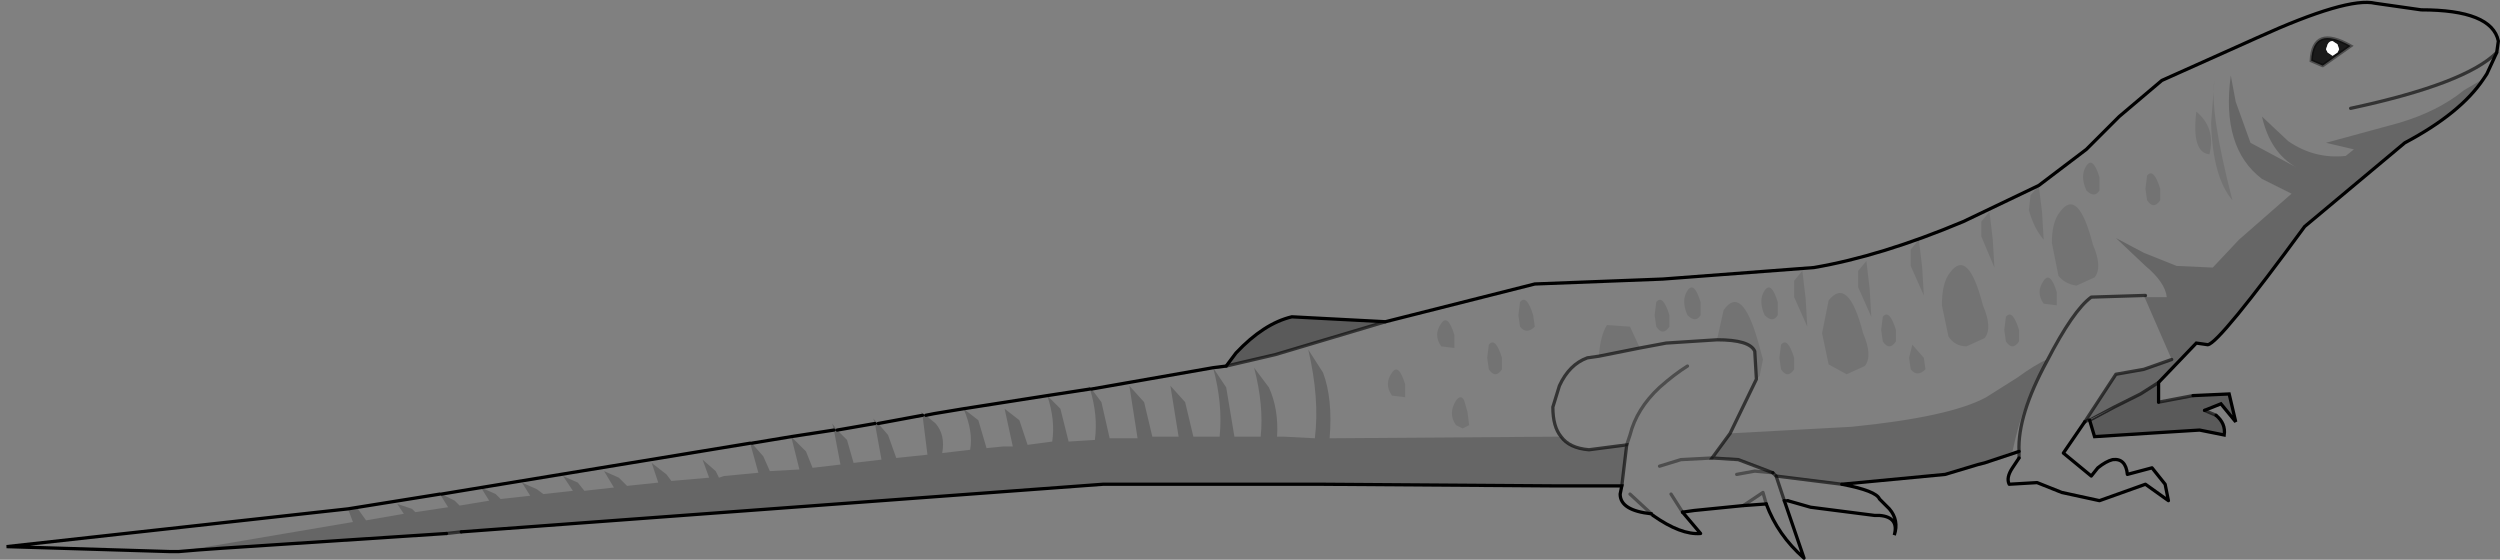 <?xml version="1.0" encoding="UTF-8" standalone="no"?>
<svg xmlns:xlink="http://www.w3.org/1999/xlink" height="17.05px" width="76.15px" xmlns="http://www.w3.org/2000/svg">
  <rect width="100%" height="100%" fill="#808080" stroke="none"/>
  <g transform="matrix(1.0, 0.0, 0.0, 1.0, 0.2, 0.05)">
    <path d="M75.45 2.35 L74.85 2.7 Q74.05 3.35 72.85 3.7 L70.65 4.3 71.5 4.5 71.25 4.7 Q70.3 4.8 69.5 4.25 L68.7 3.5 Q68.95 4.6 69.75 5.05 L68.35 4.3 67.9 3.05 67.75 2.25 Q67.45 4.45 68.7 5.4 L69.6 5.85 68.0 7.25 67.2 8.1 66.1 8.05 65.1 7.65 64.25 7.2 65.15 8.05 Q65.75 8.55 65.8 9.0 L65.2 9.0 65.15 8.9 65.15 8.95 65.1 8.95 65.95 10.9 65.1 11.2 64.25 11.35 63.3 12.8 62.65 13.75 63.5 14.45 63.7 14.2 Q63.95 14.0 64.15 13.95 64.55 13.9 64.6 14.4 L65.35 14.2 65.75 14.7 65.85 15.2 65.15 14.7 63.75 15.2 62.6 14.95 61.85 14.65 61.0 14.7 Q60.9 14.5 61.1 14.2 L61.3 13.9 61.3 13.7 Q61.25 12.6 62.15 10.95 62.95 9.4 63.5 9.0 L65.1 8.95 63.5 9.0 Q62.95 9.4 62.15 10.95 61.25 12.6 61.3 13.7 L60.25 14.05 61.1 13.7 Q61.45 12.05 62.15 10.9 61.8 11.05 61.25 11.45 L60.3 12.05 Q59.2 12.65 56.2 12.95 L52.5 13.15 51.95 13.9 52.75 13.95 53.8 14.35 53.9 14.45 55.9 14.7 Q56.95 14.9 57.05 15.15 L57.35 15.45 Q57.65 15.8 57.5 16.25 57.65 15.7 57.05 15.65 L56.9 15.65 54.95 15.4 54.25 15.2 54.15 15.2 54.75 16.95 Q53.95 16.25 53.6 15.3 L52.9 15.35 51.4 15.5 51.05 15.55 51.6 16.2 Q51.0 16.25 50.15 15.65 L50.1 15.6 Q49.15 15.5 49.15 15.0 L49.2 14.75 49.35 13.5 48.2 13.65 Q47.6 13.6 47.35 13.25 L40.3 13.3 Q40.4 12.1 40.1 11.3 L39.65 10.6 Q40.0 12.1 39.85 13.3 L38.9 13.25 38.7 13.25 Q38.75 12.4 38.45 11.75 L38.0 11.15 Q38.3 12.3 38.2 13.25 L37.4 13.25 37.15 11.75 36.75 11.15 Q37.05 12.25 36.95 13.25 L36.15 13.25 35.9 12.2 35.45 11.7 35.7 13.25 34.9 13.25 34.65 12.2 34.2 11.7 34.45 13.3 33.6 13.3 33.35 12.2 33.05 11.8 36.75 11.15 37.15 11.1 38.65 10.75 42.0 9.75 46.55 8.6 50.45 8.45 55.05 8.1 Q57.1 7.75 59.6 6.7 L61.9 5.6 63.35 4.5 64.35 3.5 65.65 2.4 68.55 1.1 Q71.3 -0.15 72.15 0.05 L73.55 0.25 Q75.7 0.25 75.9 1.2 L75.85 1.55 75.55 2.2 75.45 2.35 M71.4 3.25 Q74.9 2.5 75.85 1.55 74.9 2.5 71.4 3.25 M70.55 1.95 L71.4 1.35 Q70.25 0.7 70.2 1.8 L70.55 1.95 M67.8 6.05 Q67.1 3.35 67.25 2.4 L67.15 3.7 Q67.2 5.35 67.8 6.05 M66.7 3.35 Q66.55 4.6 67.1 4.65 67.3 3.85 66.7 3.35 M61.65 5.9 L61.6 6.35 Q61.75 6.9 62.05 7.25 L62.0 6.4 61.9 5.6 61.65 5.9 M63.75 5.75 L63.75 5.35 Q63.55 4.7 63.35 5.0 63.15 5.3 63.35 5.75 63.6 6.0 63.75 5.75 M65.2 5.3 L65.15 5.7 65.2 6.05 Q65.4 6.35 65.6 6.05 L65.6 5.7 Q65.4 5.05 65.2 5.3 M61.3 10.0 Q61.1 9.35 60.9 9.6 L60.85 10.0 60.9 10.35 Q61.1 10.65 61.3 10.35 L61.3 10.0 M62.45 8.85 Q62.25 8.2 62.05 8.5 61.8 8.85 62.05 9.2 L62.45 9.25 62.45 8.85 M63.6 8.4 Q63.85 8.1 63.55 7.4 63.1 5.65 62.55 6.4 62.3 6.7 62.3 7.35 L62.5 8.35 Q62.7 8.6 63.05 8.65 L63.6 8.4 M54.7 8.2 L54.45 8.5 54.45 9.0 54.85 9.9 54.8 9.05 54.7 8.2 M53.3 11.5 L53.4 11.4 53.5 10.9 53.35 10.35 Q52.85 8.6 52.3 9.4 L52.1 10.3 Q53.1 10.3 53.25 10.65 L53.3 11.5 52.5 13.15 53.3 11.5 M51.6 9.15 Q51.4 8.5 51.2 8.8 51.0 9.1 51.2 9.55 51.45 9.8 51.6 9.55 L51.6 9.15 M53.95 9.15 Q53.75 8.5 53.55 8.8 53.35 9.1 53.55 9.55 53.8 9.8 53.95 9.55 L53.95 9.15 M55.3 10.1 L55.5 11.05 56.05 11.35 56.6 11.1 Q56.85 10.8 56.55 10.1 56.1 8.35 55.5 9.1 L55.3 10.1 M54.0 10.85 L54.05 11.2 Q54.25 11.5 54.45 11.2 L54.45 10.85 Q54.25 10.2 54.05 10.45 L54.0 10.85 M50.65 9.9 L50.65 9.55 Q50.45 8.9 50.25 9.15 L50.2 9.55 50.25 9.9 Q50.45 10.2 50.65 9.9 M60.15 6.7 L60.15 7.15 60.55 8.1 60.5 7.25 60.4 6.4 60.15 6.7 M59.2 8.25 Q58.95 8.55 58.95 9.25 L59.15 10.2 Q59.35 10.5 59.7 10.5 L60.25 10.25 Q60.5 9.95 60.2 9.25 59.75 7.5 59.2 8.25 M58.35 8.1 L58.25 7.25 58.0 7.55 58.0 8.05 58.4 8.95 58.35 8.1 M56.65 7.9 L56.4 8.2 56.4 8.7 56.8 9.6 56.75 8.75 56.65 7.9 M46.1 9.9 Q46.3 10.15 46.55 9.9 L46.5 9.55 Q46.3 8.9 46.1 9.15 L46.05 9.55 46.1 9.9 M44.4 12.15 Q44.3 11.95 44.15 12.15 43.9 12.55 44.15 12.9 L44.35 13.0 44.55 12.9 44.5 12.5 44.4 12.15 M45.1 10.85 L45.15 11.2 Q45.35 11.5 45.55 11.2 L45.55 10.85 Q45.35 10.2 45.15 10.45 L45.1 10.85 M44.1 10.55 L44.1 10.15 Q43.9 9.5 43.7 9.8 43.45 10.15 43.7 10.5 L44.1 10.55 M42.2 11.3 Q41.95 11.65 42.2 12.0 L42.6 12.05 42.6 11.65 Q42.4 11.0 42.2 11.3 M57.95 10.85 L58.0 11.2 Q58.2 11.45 58.45 11.2 L58.4 10.85 58.05 10.45 57.95 10.85 M57.55 10.35 L57.55 10.0 Q57.35 9.35 57.15 9.6 L57.1 10.0 57.15 10.35 Q57.35 10.65 57.55 10.35 M48.5 10.8 L48.15 10.85 Q47.6 11.05 47.3 11.7 L47.1 12.35 Q47.1 12.95 47.35 13.25 47.1 12.95 47.1 12.35 L47.3 11.7 Q47.6 11.05 48.15 10.85 L48.5 10.8 49.75 10.55 49.45 9.9 48.75 9.85 Q48.55 10.15 48.5 10.8 M52.1 10.3 L50.55 10.4 49.75 10.55 50.55 10.4 52.1 10.3 M5.25 16.75 L5.15 16.75 4.95 16.75 0.0 16.6 10.4 15.45 13.2 15.0 13.45 15.4 12.45 15.55 12.35 15.45 11.9 15.3 12.1 15.6 10.95 15.8 10.7 15.45 10.4 15.45 10.55 15.85 5.25 16.75 4.95 16.75 5.25 16.75 M13.25 15.0 L13.85 14.9 22.65 13.45 22.9 14.35 21.85 14.45 21.7 14.5 21.6 14.3 21.2 13.95 21.4 14.5 20.25 14.6 20.1 14.4 19.65 14.05 19.85 14.65 18.9 14.75 18.65 14.5 18.2 14.3 18.5 14.8 17.6 14.9 17.4 14.65 16.95 14.45 17.25 14.9 16.35 15.0 16.15 14.85 15.7 14.65 15.95 15.05 15.05 15.15 14.9 15.0 14.45 14.8 14.7 15.2 13.8 15.35 13.65 15.2 13.25 15.0 M22.7 13.45 L23.9 13.25 25.2 13.05 25.4 14.1 24.55 14.2 24.35 13.7 23.9 13.25 24.15 14.25 23.25 14.3 23.05 13.85 22.7 13.45 M25.3 13.05 L26.45 12.85 26.65 13.95 25.8 14.05 25.6 13.35 25.3 13.05 M26.55 12.85 L27.9 12.6 28.05 13.8 27.1 13.9 26.85 13.2 26.55 12.85 M28.0 12.6 L28.25 12.55 29.15 12.4 31.7 12.0 33.0 11.8 Q33.25 12.6 33.15 13.35 L32.35 13.4 32.1 12.4 31.7 12.0 Q31.95 12.75 31.85 13.4 L31.1 13.5 30.85 12.75 30.4 12.4 30.65 13.55 30.35 13.55 29.85 13.6 29.6 12.75 29.15 12.4 Q29.45 13.1 29.35 13.65 L28.5 13.75 Q28.6 13.2 28.3 12.85 L28.0 12.6 M49.35 13.5 L49.45 13.2 Q49.65 12.4 50.35 11.75 50.8 11.35 51.2 11.1 50.8 11.35 50.35 11.75 49.65 12.4 49.45 13.2 L49.35 13.5 M49.45 15.0 L50.1 15.6 49.45 15.0 M53.8 14.35 L53.25 14.3 52.7 14.4 53.25 14.3 53.8 14.35 M52.9 15.35 L53.5 14.95 53.6 15.3 53.5 14.95 52.9 15.35 M54.15 15.2 L53.9 14.45 54.15 15.2 M50.7 15.0 L51.05 15.55 50.7 15.0 M51.95 13.9 L51.0 13.95 50.35 14.15 51.0 13.95 51.95 13.9" fill="#ffffff" fill-opacity="0.0" fill-rule="evenodd" stroke="none"/>
    <path d="M65.15 8.95 L65.15 8.9 65.2 9.0 65.8 9.0 Q65.75 8.55 65.15 8.05 L64.25 7.2 65.1 7.65 66.1 8.05 67.2 8.1 68.0 7.25 69.6 5.85 68.7 5.4 Q67.45 4.45 67.75 2.25 L67.9 3.05 68.35 4.3 69.75 5.05 Q68.95 4.6 68.7 3.5 L69.5 4.25 Q70.3 4.8 71.25 4.7 L71.5 4.5 70.65 4.3 72.85 3.7 Q74.05 3.35 74.85 2.7 L75.45 2.35 Q74.75 3.4 73.05 4.3 L70.0 6.85 Q67.4 10.4 67.05 10.45 L66.7 10.4 65.55 11.6 65.0 11.95 64.2 12.35 63.4 12.75 63.3 12.8 64.25 11.35 65.1 11.2 65.95 10.9 65.1 8.95 65.15 8.95 M52.5 13.15 L56.2 12.95 Q59.2 12.65 60.3 12.05 L61.25 11.45 Q61.8 11.05 62.15 10.9 61.45 12.05 61.1 13.7 L60.25 14.05 60.05 14.1 59.05 14.4 55.9 14.7 53.9 14.45 53.8 14.35 52.75 13.95 51.95 13.9 52.5 13.15 M49.2 14.75 L47.1 14.75 40.05 14.7 33.4 14.7 13.85 16.15 13.4 16.2 6.55 16.65 5.85 16.7 5.25 16.75 10.55 15.85 10.4 15.45 10.7 15.45 10.95 15.8 12.1 15.6 11.9 15.3 12.35 15.45 12.45 15.55 13.45 15.4 13.2 15.0 13.25 15.0 13.65 15.2 13.8 15.35 14.7 15.2 14.45 14.8 14.9 15.0 15.05 15.15 15.95 15.05 15.7 14.65 16.15 14.85 16.35 15.0 17.25 14.9 16.95 14.45 17.4 14.65 17.6 14.9 18.5 14.8 18.2 14.3 18.65 14.5 18.9 14.75 19.85 14.65 19.65 14.05 20.1 14.4 20.25 14.6 21.4 14.5 21.2 13.95 21.6 14.3 21.7 14.5 21.85 14.45 22.9 14.35 22.65 13.45 22.65 13.4 22.7 13.45 23.05 13.85 23.25 14.3 24.15 14.25 23.9 13.25 24.35 13.7 24.55 14.2 25.4 14.1 25.2 13.05 25.15 12.85 25.3 13.05 25.6 13.35 25.8 14.05 26.65 13.95 26.45 12.85 26.4 12.7 26.55 12.85 26.85 13.2 27.1 13.9 28.05 13.8 27.9 12.6 27.85 12.5 28.0 12.6 28.3 12.85 Q28.6 13.2 28.5 13.75 L29.35 13.65 Q29.45 13.1 29.15 12.4 L29.6 12.75 29.85 13.6 30.35 13.55 30.65 13.55 30.4 12.4 30.85 12.75 31.1 13.5 31.85 13.4 Q31.95 12.75 31.7 12.0 L32.1 12.4 32.35 13.4 33.15 13.35 Q33.25 12.6 33.0 11.8 L32.95 11.7 33.05 11.8 33.35 12.2 33.6 13.3 34.45 13.3 34.2 11.7 34.65 12.2 34.9 13.25 35.7 13.25 35.45 11.7 35.9 12.2 36.15 13.25 36.95 13.25 Q37.05 12.25 36.75 11.15 L37.15 11.75 37.4 13.25 38.2 13.25 Q38.3 12.3 38.0 11.15 L38.45 11.75 Q38.75 12.4 38.7 13.25 L38.9 13.25 39.85 13.3 Q40.0 12.1 39.65 10.6 L40.1 11.3 Q40.4 12.1 40.3 13.3 L47.35 13.25 Q47.6 13.6 48.2 13.65 L49.35 13.5 49.2 14.75" fill="#000000" fill-opacity="0.2" fill-rule="evenodd" stroke="none"/>
    <path d="M71.05 1.45 L71.0 1.3 70.85 1.2 Q70.75 1.2 70.7 1.3 L70.65 1.45 70.7 1.55 70.85 1.65 71.0 1.55 71.05 1.45 M70.55 1.95 L70.2 1.8 Q70.25 0.7 71.4 1.35 L70.55 1.95" fill="#000000" fill-opacity="0.8" fill-rule="evenodd" stroke="none"/>
    <path d="M67.8 6.05 Q67.2 5.35 67.15 3.7 L67.25 2.4 Q67.1 3.35 67.8 6.05 M66.7 3.35 Q67.3 3.85 67.1 4.65 66.55 4.6 66.7 3.35 M61.65 5.9 L61.9 5.6 62.0 6.4 62.05 7.25 Q61.75 6.9 61.6 6.35 L61.65 5.9 M65.2 5.3 Q65.4 5.05 65.6 5.7 L65.6 6.05 Q65.4 6.35 65.2 6.05 L65.15 5.7 65.2 5.3 M63.75 5.75 Q63.6 6.0 63.35 5.75 63.15 5.3 63.35 5.0 63.55 4.7 63.75 5.35 L63.75 5.75 M63.6 8.4 L63.05 8.65 Q62.7 8.6 62.5 8.35 L62.3 7.35 Q62.3 6.7 62.55 6.4 63.1 5.65 63.55 7.4 63.85 8.1 63.6 8.4 M62.45 8.85 L62.45 9.25 62.05 9.2 Q61.8 8.85 62.05 8.5 62.25 8.2 62.45 8.85 M61.3 10.0 L61.3 10.35 Q61.1 10.65 60.9 10.35 L60.85 10.0 60.9 9.6 Q61.1 9.35 61.3 10.0 M54.7 8.2 L54.8 9.05 54.85 9.9 54.45 9.0 54.45 8.5 54.7 8.2 M53.95 9.15 L53.95 9.55 Q53.8 9.8 53.55 9.55 53.35 9.1 53.55 8.8 53.75 8.5 53.95 9.15 M51.6 9.15 L51.6 9.55 Q51.45 9.8 51.2 9.55 51.0 9.1 51.2 8.8 51.4 8.5 51.6 9.15 M52.1 10.3 L52.3 9.4 Q52.85 8.6 53.35 10.35 L53.5 10.9 53.4 11.4 53.3 11.5 53.25 10.65 Q53.1 10.3 52.1 10.3 M50.65 9.9 Q50.45 10.2 50.25 9.9 L50.2 9.55 50.25 9.15 Q50.45 8.9 50.65 9.55 L50.65 9.9 M54.0 10.85 L54.05 10.45 Q54.25 10.2 54.45 10.85 L54.45 11.2 Q54.25 11.5 54.05 11.2 L54.0 10.85 M55.3 10.1 L55.5 9.1 Q56.1 8.35 56.55 10.1 56.85 10.8 56.6 11.1 L56.05 11.35 55.5 11.05 55.3 10.1 M60.15 6.7 L60.4 6.4 60.5 7.25 60.55 8.1 60.15 7.15 60.15 6.7 M59.2 8.25 Q59.75 7.5 60.2 9.25 60.5 9.95 60.25 10.25 L59.7 10.5 Q59.35 10.5 59.15 10.2 L58.95 9.25 Q58.95 8.55 59.2 8.25 M56.65 7.9 L56.75 8.75 56.8 9.6 56.4 8.7 56.4 8.2 56.65 7.9 M58.35 8.1 L58.4 8.95 58.0 8.05 58.0 7.55 58.25 7.25 58.35 8.1 M57.55 10.35 Q57.35 10.65 57.15 10.35 L57.1 10.0 57.15 9.6 Q57.35 9.35 57.55 10.0 L57.55 10.35 M57.95 10.85 L58.05 10.45 58.4 10.85 58.45 11.2 Q58.2 11.45 58.0 11.2 L57.95 10.85 M42.2 11.3 Q42.4 11.0 42.6 11.65 L42.6 12.05 42.2 12.0 Q41.95 11.65 42.2 11.3 M44.1 10.55 L43.7 10.5 Q43.45 10.15 43.7 9.8 43.9 9.5 44.1 10.15 L44.1 10.55 M45.1 10.85 L45.15 10.45 Q45.35 10.2 45.55 10.85 L45.55 11.2 Q45.35 11.5 45.15 11.2 L45.1 10.85 M44.4 12.15 L44.5 12.5 44.55 12.9 44.35 13.0 44.15 12.9 Q43.9 12.55 44.15 12.15 44.3 11.95 44.4 12.15 M46.1 9.9 L46.05 9.55 46.1 9.15 Q46.3 8.9 46.5 9.55 L46.55 9.9 Q46.3 10.15 46.1 9.9 M48.5 10.8 Q48.55 10.15 48.75 9.85 L49.45 9.9 49.75 10.55 48.5 10.8" fill="#000000" fill-opacity="0.098" fill-rule="evenodd" stroke="none"/>
    <path d="M64.2 12.35 L65.0 11.95 65.55 11.6 65.55 12.2 66.6 12.0 67.7 11.95 67.9 12.8 67.45 12.25 66.95 12.45 67.3 12.6 Q67.6 12.85 67.55 13.2 L66.8 13.05 63.6 13.25 63.45 12.75 64.2 12.35 M37.15 11.1 L37.45 10.7 Q38.3 9.8 39.15 9.6 L42.0 9.75 38.65 10.75 37.15 11.1" fill="#000000" fill-opacity="0.298" fill-rule="evenodd" stroke="none"/>
    <path d="M63.4 12.75 L64.2 12.35 63.45 12.75 63.4 12.75" fill="#e9eaeb" fill-rule="evenodd" stroke="none"/>
    <path d="M71.05 1.45 L71.0 1.55 70.85 1.65 70.7 1.55 70.65 1.45 70.7 1.3 Q70.75 1.2 70.85 1.2 L71.0 1.3 71.05 1.45" fill="#ffffff" fill-rule="evenodd" stroke="none"/>
    <path d="M65.55 11.6 L66.7 10.4 67.05 10.45 Q67.4 10.4 70.0 6.85 L73.05 4.3 Q74.75 3.4 75.45 2.35 L75.55 2.2 75.85 1.55 75.9 1.2 Q75.7 0.25 73.55 0.25 L72.15 0.05 Q71.3 -0.15 68.55 1.1 L65.65 2.4 64.35 3.5 63.35 4.5 61.9 5.6 59.6 6.7 Q57.1 7.75 55.05 8.1 L50.45 8.45 46.55 8.6 42.0 9.75 39.15 9.6 Q38.3 9.8 37.45 10.7 L37.15 11.1 36.75 11.15 33.05 11.8 M55.9 14.7 L59.05 14.4 60.05 14.1 60.25 14.05 61.3 13.7 M65.55 11.6 L65.55 12.2 M66.6 12.0 L67.7 11.95 67.9 12.8 67.45 12.25 66.95 12.45 M67.3 12.6 Q67.6 12.85 67.55 13.2 L66.8 13.05 63.6 13.25 63.45 12.75 M50.1 15.6 Q49.15 15.5 49.15 15.0 L49.2 14.75 47.1 14.75 40.05 14.7 33.4 14.7 13.85 16.15 M13.4 16.2 L6.55 16.65 5.85 16.7 5.25 16.75 4.95 16.75 0.0 16.6 10.4 15.45 13.2 15.0 M5.15 16.75 L4.95 16.75 M13.25 15.0 L13.85 14.9 22.65 13.45 M22.7 13.45 L23.9 13.25 25.2 13.05 M25.3 13.05 L26.45 12.85 M26.55 12.85 L27.9 12.6 M28.0 12.6 L28.25 12.55 29.15 12.4 31.7 12.0 33.0 11.8 M55.9 14.7 Q56.95 14.9 57.05 15.15 L57.35 15.45 Q57.65 15.8 57.5 16.25 57.65 15.7 57.05 15.65 L56.9 15.65 54.95 15.4 54.25 15.2 M53.6 15.3 L52.9 15.35 51.4 15.5 51.05 15.55" fill="none" stroke="#000000" stroke-linecap="round" stroke-linejoin="miter-clip" stroke-miterlimit="4.0" stroke-width="0.1"/>
    <path d="M65.15 8.95 L65.1 8.95 63.5 9.0 Q62.95 9.4 62.15 10.95 61.25 12.6 61.3 13.7 L61.3 13.9 M65.95 10.9 L65.1 11.2 64.25 11.35 63.3 12.8 M75.85 1.55 Q74.9 2.5 71.4 3.25 M53.8 14.35 L53.9 14.45 54.15 15.2 M50.15 15.65 L50.1 15.6" fill="none" stroke="#000000" stroke-linecap="round" stroke-linejoin="round" stroke-opacity="0.6" stroke-width="0.1"/>
    <path d="M70.55 1.95 L71.4 1.35 Q70.25 0.7 70.2 1.8 L70.55 1.95" fill="none" stroke="#000000" stroke-linecap="round" stroke-linejoin="miter-clip" stroke-miterlimit="4.0" stroke-opacity="0.4" stroke-width="0.1"/>
    <path d="M63.3 12.8 L63.4 12.75 63.45 12.75 64.2 12.35 65.0 11.95 65.55 11.6 M52.5 13.15 L51.95 13.9 52.75 13.95 53.8 14.35 M53.9 14.45 L55.9 14.7 M65.55 12.2 L66.6 12.0 M66.95 12.45 L67.3 12.6 M53.3 11.5 L52.5 13.15 M52.1 10.3 Q53.1 10.3 53.25 10.65 L53.3 11.5 M47.35 13.25 Q47.1 12.95 47.1 12.35 L47.3 11.7 Q47.6 11.05 48.15 10.85 L48.5 10.8 49.75 10.55 50.55 10.4 52.1 10.3 M13.85 16.15 L13.4 16.2 M42.0 9.75 L38.65 10.75 37.15 11.1 M49.2 14.75 L49.35 13.5 48.2 13.65 Q47.6 13.6 47.35 13.25 M54.25 15.2 L54.15 15.2" fill="none" stroke="#000000" stroke-linecap="round" stroke-linejoin="miter-clip" stroke-miterlimit="4.0" stroke-opacity="0.6" stroke-width="0.1"/>
    <path d="M61.3 13.9 L61.1 14.2 Q60.9 14.5 61.0 14.7 L61.85 14.65 62.6 14.95 63.75 15.2 65.15 14.7 65.85 15.2 65.75 14.7 65.35 14.2 64.6 14.4 Q64.55 13.9 64.15 13.95 63.95 14.0 63.7 14.2 L63.5 14.45 62.65 13.75 63.3 12.8 M54.15 15.2 L54.75 16.95 Q53.95 16.25 53.6 15.3 M51.05 15.55 L51.6 16.2 Q51.0 16.25 50.15 15.65" fill="none" stroke="#000000" stroke-linecap="round" stroke-linejoin="round" stroke-width="0.1"/>
    <path d="M51.2 11.1 Q50.8 11.35 50.35 11.75 49.65 12.4 49.45 13.2 L49.35 13.5 M50.1 15.6 L49.45 15.0 M53.6 15.3 L53.5 14.95 52.9 15.35 M52.7 14.4 L53.25 14.3 53.8 14.35 M50.35 14.15 L51.0 13.95 51.95 13.9 M51.05 15.55 L50.7 15.0" fill="none" stroke="#000000" stroke-linecap="round" stroke-linejoin="round" stroke-opacity="0.4" stroke-width="0.1"/>
  </g>
</svg>
